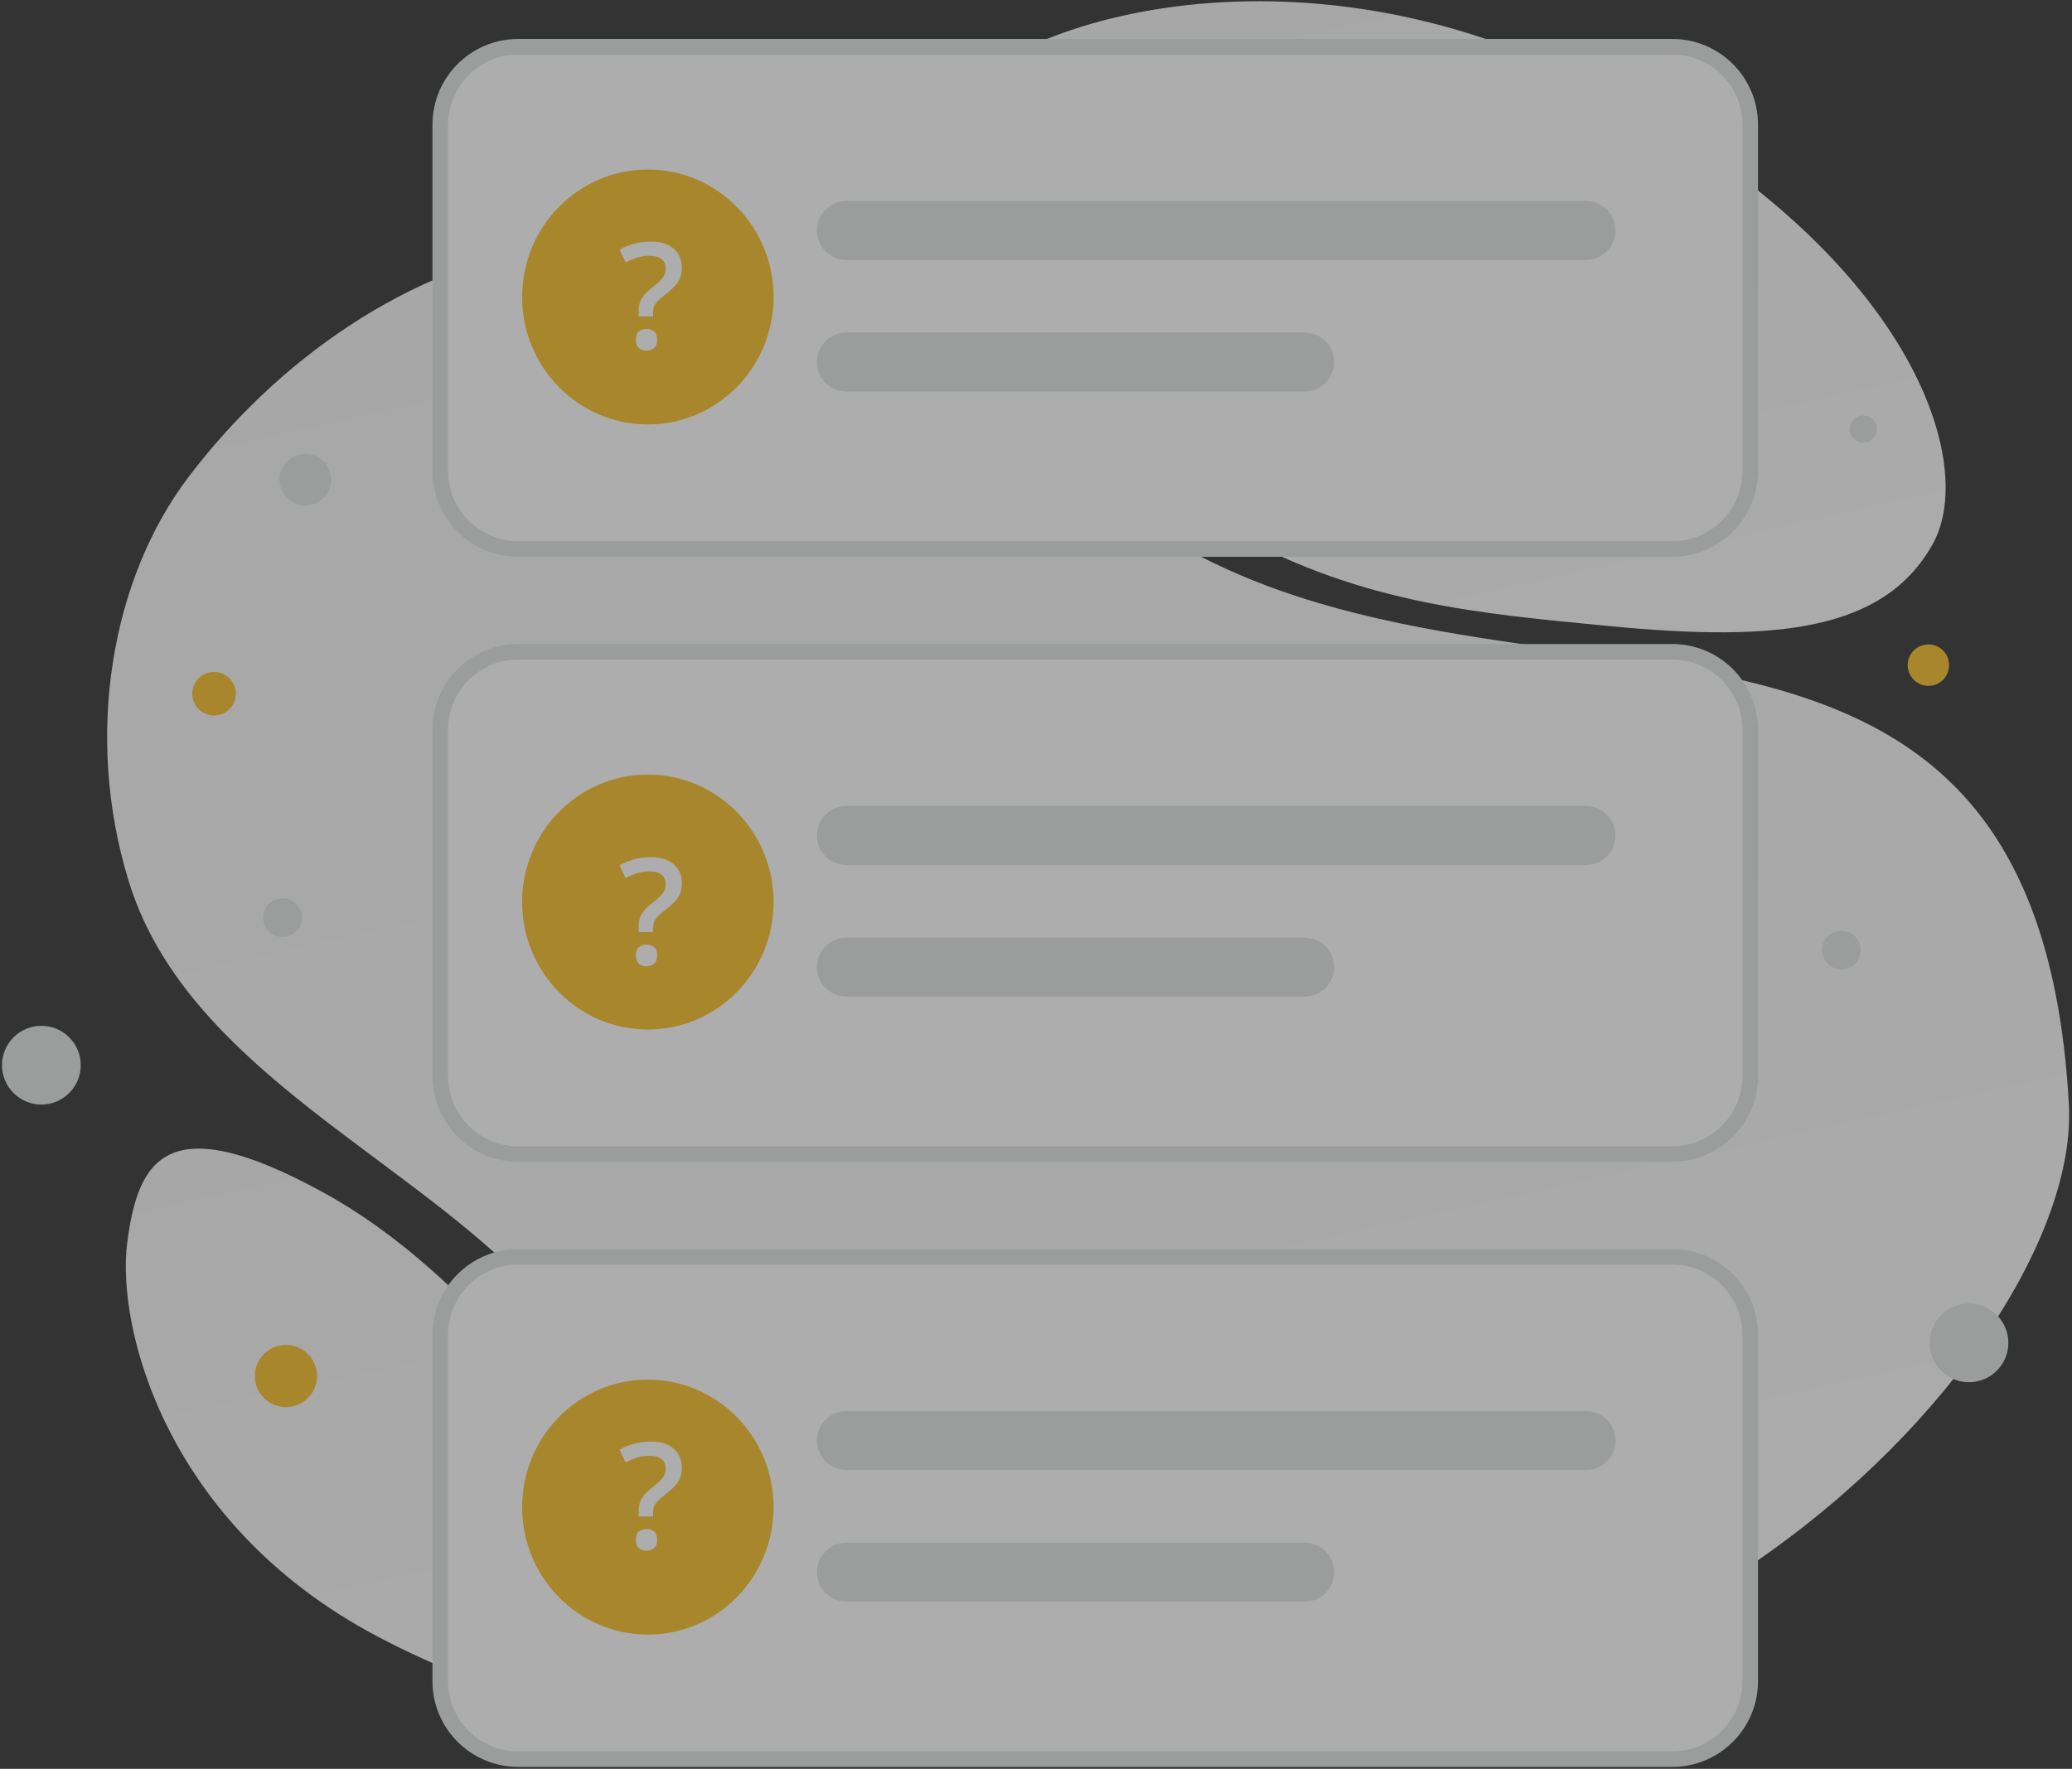 <svg width="267" height="228" viewBox="0 0 267 228" fill="none" xmlns="http://www.w3.org/2000/svg">
<rect x="0" y="0" width="267" height="228" fill="#333333" stroke="none"/>
<g opacity="0.6" clip-path="url(#clip0_3495_21943)">
<path d="M266.599 142.394C268.377 175.166 204.306 241.803 125.333 217.139C88.603 205.667 91.715 186.625 63.786 161.529C47.139 146.572 23.22 135.262 16.567 113.521C10.82 94.755 14.344 74.585 24.308 61.465C46.715 31.959 91.952 11.755 136.525 58.243C181.097 104.732 262.002 57.873 266.599 142.394Z" fill="url(#paint0_linear_3495_21943)"/>
<path d="M249.039 70.155C242.808 81.277 229.159 82.805 207.292 80.692C190.847 79.099 175.85 77.867 159.404 68.9C147.893 62.628 138.78 54.143 132.13 45.902C124.923 36.974 114.864 26.784 119.795 16.661C126.572 2.755 165.762 -8.956 203.816 10.196C245.619 31.241 255.136 59.284 249.039 70.155Z" fill="url(#paint1_linear_3495_21943)"/>
<path d="M90.419 206.183C75.901 185.871 61.031 164.283 41.565 153.651C21.485 142.678 17.783 149.44 16.393 160.192C15.002 170.944 21.198 196.418 48.6 210.911C76.01 225.41 104.004 225.192 90.419 206.183Z" fill="url(#paint2_linear_3495_21943)"/>
<path d="M215.491 6.027H66.778C61.231 6.027 56.734 10.524 56.734 16.071V60.718C56.734 66.265 61.231 70.762 66.778 70.762H215.491C221.038 70.762 225.535 66.265 225.535 60.718V16.071C225.535 10.524 221.038 6.027 215.491 6.027Z" fill="white" stroke="#E1E4E5" stroke-width="2.009"/>
<path d="M204.373 25.906H109.068C106.969 25.906 105.267 27.608 105.267 29.707C105.267 31.806 106.969 33.508 109.068 33.508H204.373C206.472 33.508 208.174 31.806 208.174 29.707C208.174 27.608 206.472 25.906 204.373 25.906Z" fill="#E1E4E5"/>
<path d="M168.122 42.864H109.068C106.969 42.864 105.267 44.565 105.267 46.664C105.267 48.763 106.969 50.465 109.068 50.465H168.122C170.221 50.465 171.922 48.763 171.922 46.664C171.922 44.565 170.221 42.864 168.122 42.864Z" fill="#E1E4E5"/>
<path fill-rule="evenodd" clip-rule="evenodd" d="M83.483 54.711C74.536 54.711 67.282 47.355 67.282 38.281C67.282 29.208 74.536 21.851 83.483 21.851C92.431 21.851 99.685 29.208 99.685 38.281C99.685 47.355 92.431 54.711 83.483 54.711Z" fill="#F6BE28"/>
<path d="M215.491 84.016H66.778C61.231 84.016 56.734 88.513 56.734 94.06V138.707C56.734 144.254 61.231 148.751 66.778 148.751H215.491C221.038 148.751 225.535 144.254 225.535 138.707V94.06C225.535 88.513 221.038 84.016 215.491 84.016Z" fill="white" stroke="#E1E4E5" stroke-width="2.009"/>
<path d="M204.373 103.896H109.068C106.969 103.896 105.267 105.597 105.267 107.696C105.267 109.795 106.969 111.497 109.068 111.497H204.373C206.472 111.497 208.174 109.795 208.174 107.696C208.174 105.597 206.472 103.896 204.373 103.896Z" fill="#E1E4E5"/>
<path d="M168.122 120.853H109.068C106.969 120.853 105.267 122.555 105.267 124.654C105.267 126.753 106.969 128.454 109.068 128.454H168.122C170.221 128.454 171.922 126.753 171.922 124.654C171.922 122.555 170.221 120.853 168.122 120.853Z" fill="#E1E4E5"/>
<path fill-rule="evenodd" clip-rule="evenodd" d="M83.483 132.702C74.536 132.702 67.282 125.345 67.282 116.272C67.282 107.198 74.536 99.842 83.483 99.842C92.431 99.842 99.685 107.198 99.685 116.272C99.685 125.345 92.431 132.702 83.483 132.702Z" fill="#F6BE28"/>
<path d="M215.491 162.007H66.778C61.231 162.007 56.734 166.504 56.734 172.051V216.697C56.734 222.245 61.231 226.742 66.778 226.742H215.491C221.038 226.742 225.535 222.245 225.535 216.697V172.051C225.535 166.504 221.038 162.007 215.491 162.007Z" fill="white" stroke="#E1E4E5" stroke-width="2.009"/>
<path d="M204.373 181.886H109.068C106.969 181.886 105.267 183.588 105.267 185.687C105.267 187.786 106.969 189.487 109.068 189.487H204.373C206.472 189.487 208.174 187.786 208.174 185.687C208.174 183.588 206.472 181.886 204.373 181.886Z" fill="#E1E4E5"/>
<path d="M168.122 198.843H109.068C106.969 198.843 105.267 200.544 105.267 202.643C105.267 204.742 106.969 206.444 109.068 206.444H168.122C170.221 206.444 171.922 204.742 171.922 202.643C171.922 200.544 170.221 198.843 168.122 198.843Z" fill="#E1E4E5"/>
<path fill-rule="evenodd" clip-rule="evenodd" d="M83.483 210.692C74.536 210.692 67.282 203.335 67.282 194.262C67.282 185.189 74.536 177.832 83.483 177.832C92.431 177.832 99.685 185.189 99.685 194.262C99.685 203.335 92.431 210.692 83.483 210.692Z" fill="#F6BE28"/>
<path d="M238.412 54.852C238.163 55.782 238.715 56.739 239.645 56.988C240.576 57.237 241.532 56.685 241.781 55.755C242.031 54.824 241.479 53.868 240.548 53.618C239.618 53.369 238.661 53.921 238.412 54.852Z" fill="#E1E4E5"/>
<path d="M248.493 88.405C249.968 88.405 251.164 87.209 251.164 85.734C251.164 84.259 249.968 83.063 248.493 83.063C247.018 83.063 245.823 84.259 245.823 85.734C245.823 87.209 247.018 88.405 248.493 88.405Z" fill="#F6BE28"/>
<path d="M36.843 173.358C34.63 173.358 32.836 175.152 32.836 177.364C32.836 179.577 34.63 181.371 36.843 181.371C39.055 181.371 40.849 179.577 40.849 177.364C40.849 175.152 39.055 173.358 36.843 173.358Z" fill="#F6BE28"/>
<path d="M27.584 92.228C26.032 92.228 24.774 90.969 24.774 89.418C24.774 87.866 26.032 86.608 27.584 86.608C29.136 86.608 30.394 87.866 30.394 89.418C30.394 90.969 29.136 92.228 27.584 92.228Z" fill="#F6BE28"/>
<path d="M5.331 142.374C2.528 142.374 0.256 140.102 0.256 137.299C0.256 134.497 2.528 132.225 5.331 132.225C8.133 132.225 10.405 134.497 10.405 137.299C10.405 140.102 8.133 142.374 5.331 142.374Z" fill="#E1E4E5"/>
<path d="M253.722 178.163C250.919 178.163 248.647 175.891 248.647 173.089C248.647 170.286 250.919 168.014 253.722 168.014C256.525 168.014 258.797 170.286 258.797 173.089C258.797 175.891 256.525 178.163 253.722 178.163Z" fill="#E1E4E5"/>
<path d="M38.823 117.626C39.18 118.958 38.39 120.326 37.058 120.683C35.726 121.04 34.358 120.25 34.001 118.918C33.644 117.586 34.434 116.217 35.766 115.86C37.098 115.504 38.467 116.294 38.823 117.626Z" fill="#E1E4E5"/>
<path d="M239.692 121.814C240.048 123.146 239.258 124.515 237.926 124.872C236.595 125.229 235.226 124.438 234.869 123.107C234.512 121.775 235.302 120.406 236.634 120.049C237.966 119.692 239.335 120.483 239.692 121.814Z" fill="#E1E4E5"/>
<path d="M39.34 65.149C37.506 65.149 36.019 63.663 36.019 61.828C36.019 59.994 37.506 58.507 39.34 58.507C41.174 58.507 42.661 59.994 42.661 61.828C42.661 63.663 41.174 65.149 39.34 65.149Z" fill="#E1E4E5"/>
<path d="M82.293 40.794V40.207C82.293 39.748 82.346 39.347 82.452 39.006C82.558 38.664 82.735 38.345 82.985 38.047C83.234 37.742 83.571 37.426 83.995 37.097C84.432 36.755 84.778 36.461 85.033 36.212C85.295 35.964 85.482 35.715 85.595 35.467C85.713 35.213 85.772 34.918 85.772 34.583C85.772 34.055 85.592 33.654 85.23 33.381C84.874 33.102 84.372 32.962 83.724 32.962C83.15 32.962 82.611 33.043 82.106 33.204C81.6 33.366 81.102 33.567 80.609 33.809L79.832 32.171C80.4 31.86 81.014 31.612 81.675 31.426C82.343 31.233 83.075 31.137 83.874 31.137C85.146 31.137 86.128 31.444 86.82 32.059C87.519 32.673 87.868 33.484 87.868 34.489C87.868 35.042 87.781 35.517 87.606 35.914C87.431 36.305 87.172 36.668 86.829 37.004C86.493 37.333 86.084 37.68 85.604 38.047C85.211 38.357 84.909 38.627 84.697 38.857C84.491 39.08 84.347 39.307 84.266 39.537C84.192 39.766 84.154 40.043 84.154 40.365V40.794H82.293ZM81.937 43.792C81.937 43.283 82.068 42.926 82.33 42.721C82.598 42.51 82.926 42.405 83.312 42.405C83.686 42.405 84.008 42.51 84.276 42.721C84.544 42.926 84.678 43.283 84.678 43.792C84.678 44.289 84.544 44.649 84.276 44.873C84.008 45.09 83.686 45.199 83.312 45.199C82.926 45.199 82.598 45.09 82.33 44.873C82.068 44.649 81.937 44.289 81.937 43.792Z" fill="white"/>
<path d="M82.293 120.141V119.555C82.293 119.095 82.346 118.695 82.452 118.353C82.558 118.012 82.735 117.692 82.985 117.394C83.234 117.09 83.571 116.773 83.995 116.444C84.432 116.103 84.778 115.808 85.033 115.56C85.295 115.311 85.482 115.063 85.595 114.815C85.713 114.56 85.772 114.265 85.772 113.93C85.772 113.402 85.592 113.002 85.23 112.729C84.874 112.449 84.372 112.31 83.724 112.31C83.15 112.31 82.611 112.39 82.106 112.552C81.6 112.713 81.102 112.915 80.609 113.157L79.832 111.518C80.4 111.208 81.014 110.959 81.675 110.773C82.343 110.581 83.075 110.484 83.874 110.484C85.146 110.484 86.128 110.792 86.82 111.406C87.519 112.021 87.868 112.831 87.868 113.837C87.868 114.389 87.781 114.864 87.606 115.262C87.431 115.653 87.172 116.016 86.829 116.351C86.493 116.68 86.084 117.028 85.604 117.394C85.211 117.705 84.909 117.975 84.697 118.204C84.491 118.428 84.347 118.655 84.266 118.884C84.192 119.114 84.154 119.39 84.154 119.713V120.141H82.293ZM81.937 123.14C81.937 122.631 82.068 122.274 82.33 122.069C82.598 121.858 82.926 121.752 83.312 121.752C83.686 121.752 84.008 121.858 84.276 122.069C84.544 122.274 84.678 122.631 84.678 123.14C84.678 123.637 84.544 123.997 84.276 124.22C84.008 124.438 83.686 124.546 83.312 124.546C82.926 124.546 82.598 124.438 82.33 124.22C82.068 123.997 81.937 123.637 81.937 123.14Z" fill="white"/>
<path d="M82.293 195.472V194.886C82.293 194.426 82.346 194.026 82.452 193.684C82.558 193.343 82.735 193.023 82.985 192.725C83.234 192.421 83.571 192.104 83.995 191.775C84.432 191.434 84.778 191.139 85.033 190.891C85.295 190.642 85.482 190.394 85.595 190.146C85.713 189.891 85.772 189.596 85.772 189.261C85.772 188.733 85.592 188.333 85.23 188.06C84.874 187.78 84.372 187.641 83.724 187.641C83.15 187.641 82.611 187.721 82.106 187.883C81.6 188.044 81.102 188.246 80.609 188.488L79.832 186.849C80.4 186.539 81.014 186.29 81.675 186.104C82.343 185.912 83.075 185.815 83.874 185.815C85.146 185.815 86.128 186.123 86.82 186.737C87.519 187.352 87.868 188.162 87.868 189.168C87.868 189.72 87.781 190.195 87.606 190.593C87.431 190.984 87.172 191.347 86.829 191.682C86.493 192.011 86.084 192.359 85.604 192.725C85.211 193.035 84.909 193.306 84.697 193.535C84.491 193.759 84.347 193.985 84.266 194.215C84.192 194.445 84.154 194.721 84.154 195.044V195.472H82.293ZM81.937 198.471C81.937 197.962 82.068 197.605 82.33 197.4C82.598 197.189 82.926 197.083 83.312 197.083C83.686 197.083 84.008 197.189 84.276 197.4C84.544 197.605 84.678 197.962 84.678 198.471C84.678 198.967 84.544 199.328 84.276 199.551C84.008 199.768 83.686 199.877 83.312 199.877C82.926 199.877 82.598 199.768 82.33 199.551C82.068 199.328 81.937 198.967 81.937 198.471Z" fill="white"/>
</g>
<defs>
<linearGradient id="paint0_linear_3495_21943" x1="190.02" y1="338.835" x2="70.17" y2="-201.886" gradientUnits="userSpaceOnUse">
<stop stop-color="white"/>
<stop offset="1" stop-color="#EEEEEE"/>
</linearGradient>
<linearGradient id="paint1_linear_3495_21943" x1="207.056" y1="142.238" x2="151.508" y2="-107.371" gradientUnits="userSpaceOnUse">
<stop stop-color="white"/>
<stop offset="1" stop-color="#EEEEEE"/>
</linearGradient>
<linearGradient id="paint2_linear_3495_21943" x1="74.208" y1="272.861" x2="26.573" y2="52.575" gradientUnits="userSpaceOnUse">
<stop stop-color="white"/>
<stop offset="1" stop-color="#EEEEEE"/>
</linearGradient>
<clipPath id="clip0_3495_21943">
<rect width="266.67" height="228" fill="white"/>
</clipPath>
</defs>
</svg>
